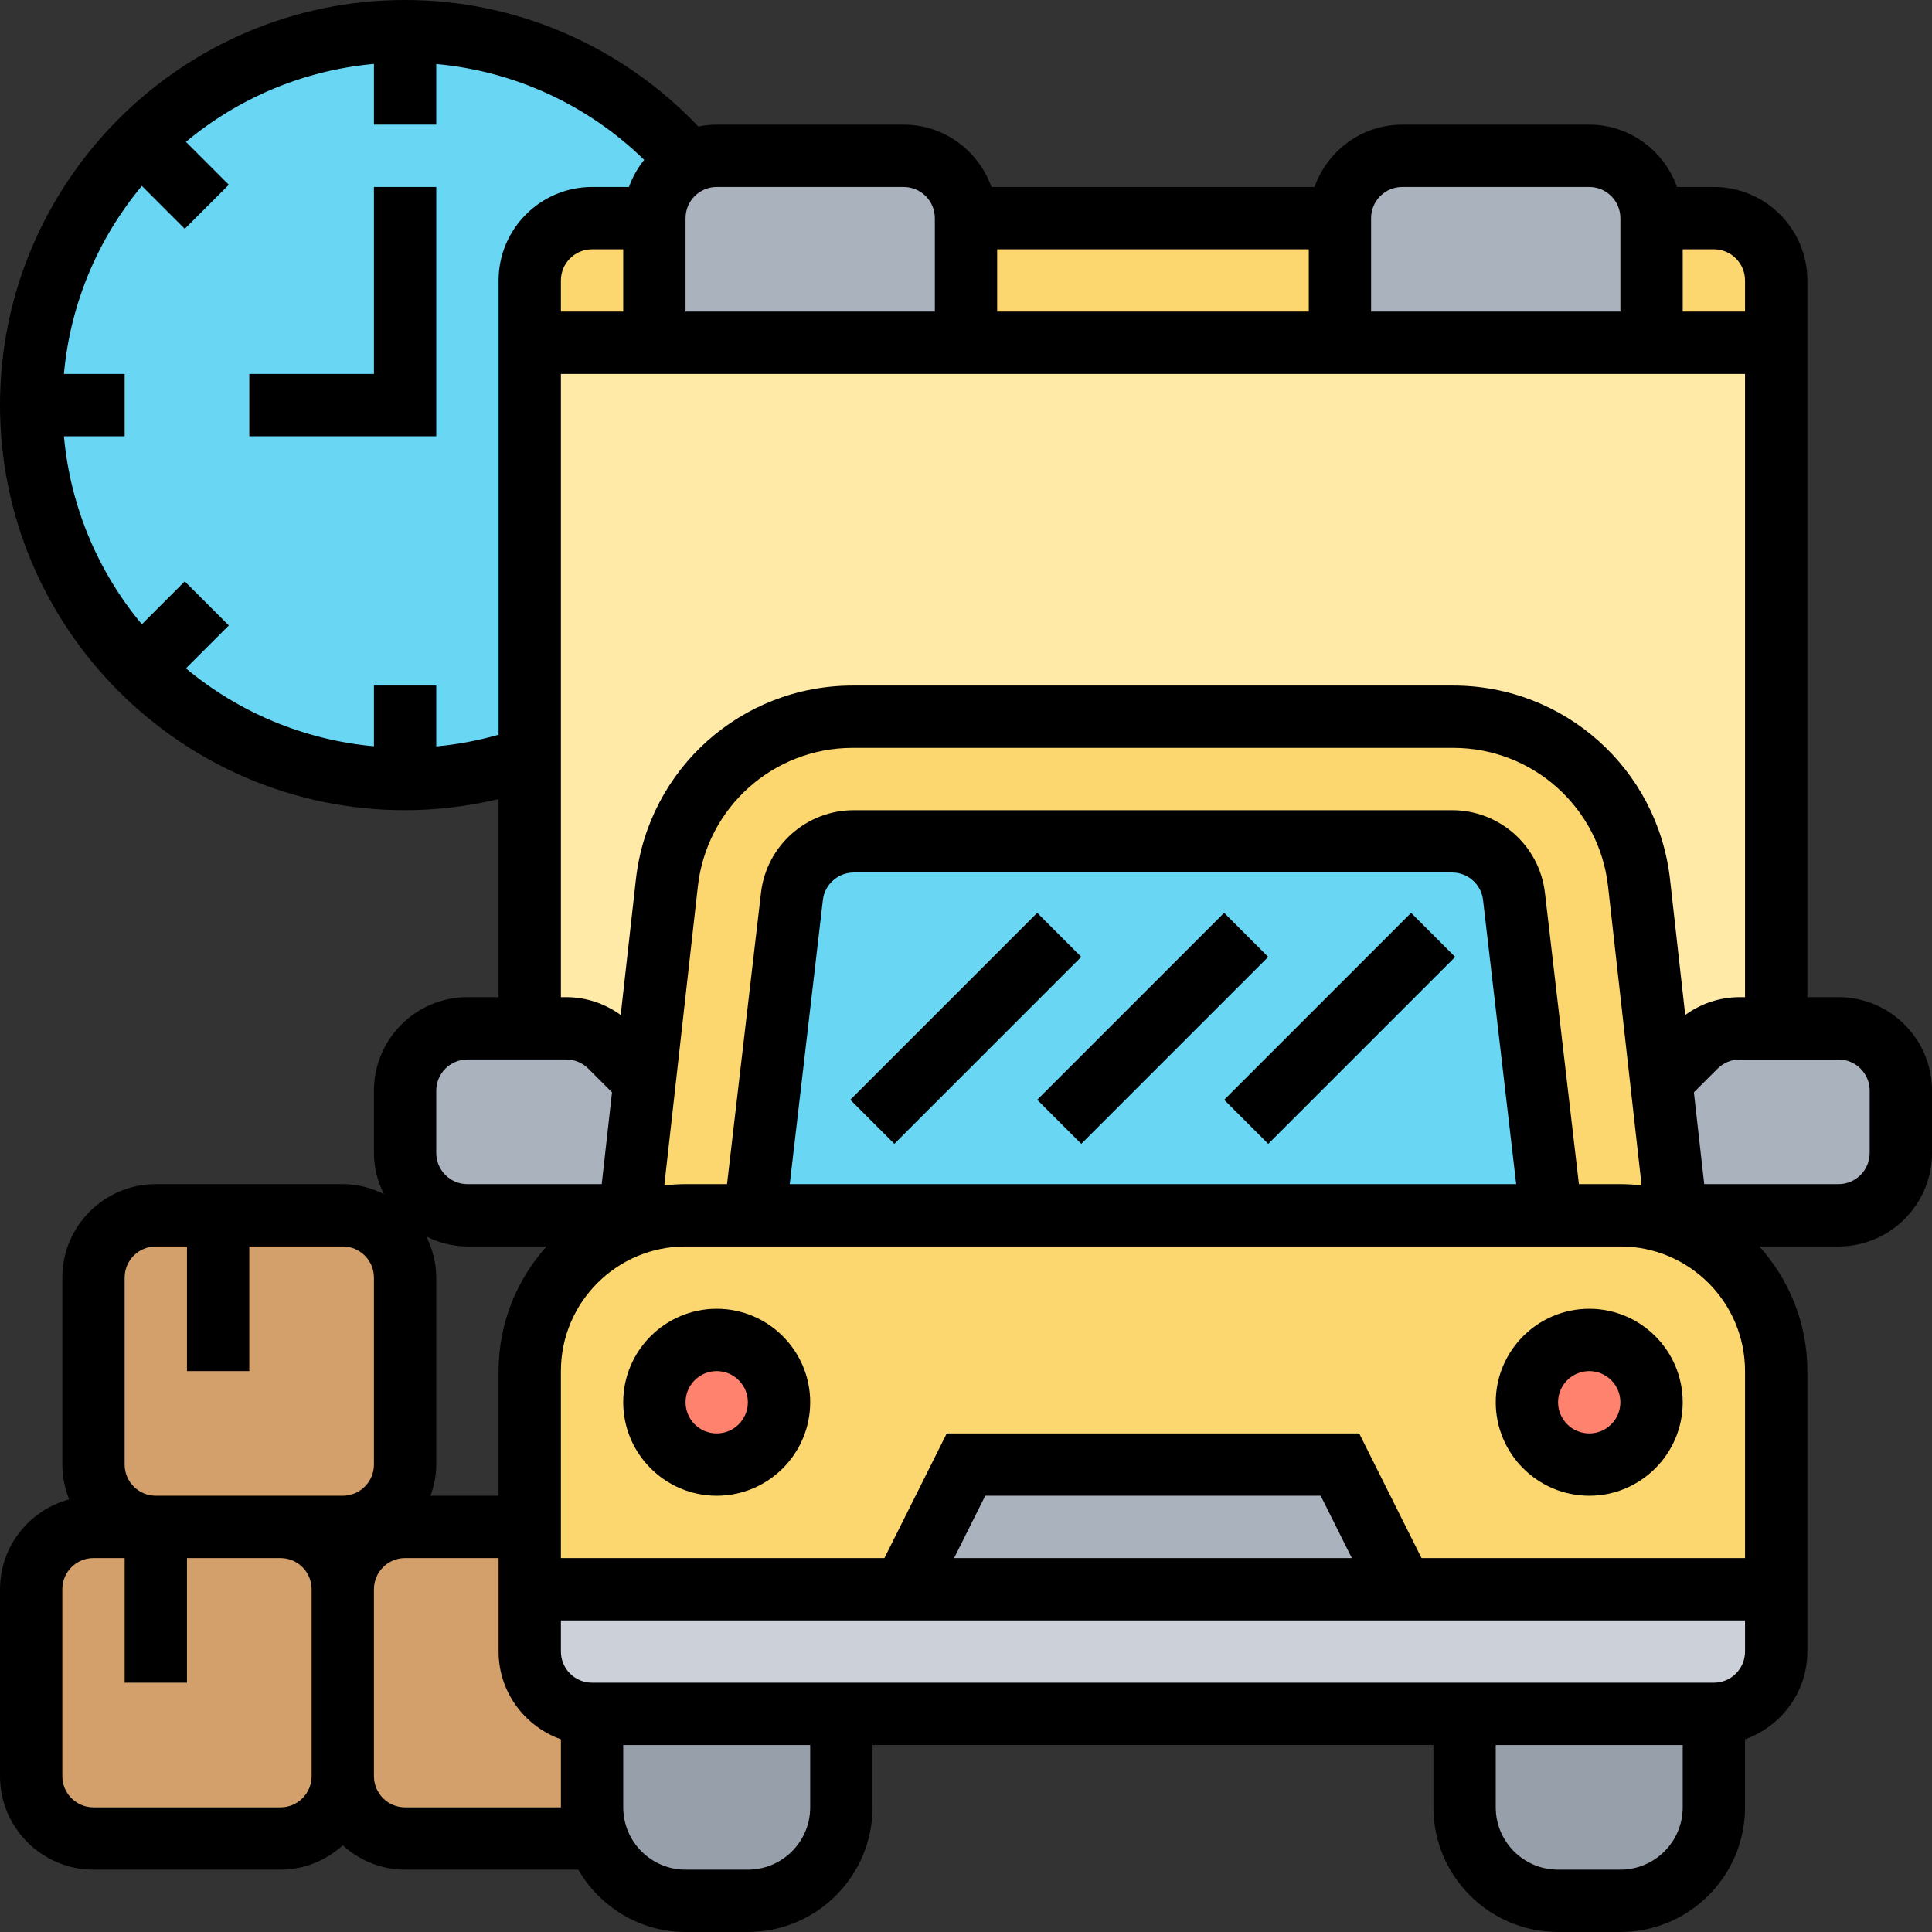 <?xml version="1.0" ?><svg id="Layer_5" style="enable-background:new 0 0 62 62;" version="1.1" viewBox="0 0 62 62" xml:space="preserve" xmlns="http://www.w3.org/2000/svg" xmlns:xlink="http://www.w3.org/1999/xlink"><rect x="0" y="0" width="62" height="62" fill="#333333" stroke="none"/><g><g><g><path d="M5,49h4c1.1,0,2,0.9,2,2v6c0,1.1-0.9,2-2,2H3c-1.1,0-2-0.9-2-2v-6c0-1.1,0.9-2,2-2H5z" style="fill:#D3A06C;"/></g><g><path d="M19.17,59H13c-1.1,0-2-0.9-2-2v-6c0-1.1,0.9-2,2-2h4v2v2c0,1.1,0.9,2,2,2v3     c0,0.35,0.06,0.69,0.18,1H19.17z" style="fill:#D3A06C;"/></g><g><path d="M7,39h4c1.1,0,2,0.9,2,2v6c0,1.1-0.9,2-2,2H9H5c-1.1,0-2-0.9-2-2v-6c0-1.1,0.9-2,2-2H7z" style="fill:#D3A06C;"/></g><g><path d="M13,1c3.65,0,6.92,1.63,9.12,4.21C21.46,5.53,21,6.22,21,7h-2c-1.1,0-2,0.9-2,2v2v13.32     C15.75,24.76,14.4,25,13,25c-3.32,0-6.32-1.34-8.49-3.51S1,16.32,1,13s1.34-6.32,3.51-8.49S9.68,1,13,1z" style="fill:#69D6F4;"/></g><g><path d="M57,9v2h-4V7h2C56.1,7,57,7.9,57,9z" style="fill:#FCD770;"/></g><g><rect height="4" style="fill:#FCD770;" width="12" x="31" y="7"/></g><g><path d="M21,7v4h-4V9c0-1.1,0.9-2,2-2H21z" style="fill:#FCD770;"/></g><g><path d="M21.4,28.33l-0.71,6.36l-1.1-1.1C19.21,33.21,18.7,33,18.17,33H17v-8.68V11h4h10h12h10h4v22h-1.17     c-0.53,0-1.04,0.21-1.42,0.59l-1.1,1.1l-0.71-6.36C52.26,25.3,49.69,23,46.64,23H27.36C24.31,23,21.74,25.3,21.4,28.33z" style="fill:#FFEAA7;"/></g><g><path d="M53,7v4H43V7c0-1.1,0.9-2,2-2h6C52.1,5,53,5.9,53,7z" style="fill:#AAB2BD;"/></g><g><path d="M31,7v4H21V7c0-0.78,0.46-1.47,1.12-1.79C22.39,5.07,22.68,5,23,5h6C30.1,5,31,5.9,31,7z" style="fill:#AAB2BD;"/></g><g><path d="M61,35v2c0,1.1-0.9,2-2,2h-5.2l-0.49-4.31l1.1-1.1C54.79,33.21,55.3,33,55.83,33H57h2     C60.1,33,61,33.9,61,35z" style="fill:#AAB2BD;"/></g><g><path d="M18.17,33c0.53,0,1.04,0.21,1.42,0.59l1.1,1.1L20.2,39H15c-1.1,0-2-0.9-2-2v-2c0-1.1,0.9-2,2-2h2     H18.17z" style="fill:#AAB2BD;"/></g><g><path d="M53.84,39.35L53.8,39l-0.49-4.31l-0.71-6.36C52.26,25.3,49.69,23,46.64,23H27.36     c-3.05,0-5.62,2.3-5.96,5.33l-0.71,6.36L20.2,39l-0.04,0.35C18.31,40.08,17,41.89,17,44v7h40v-7     C57,41.89,55.69,40.08,53.84,39.35z" style="fill:#FCD770;"/></g><g><path d="M55,55v3c0,1.66-1.34,3-3,3h-2c-1.66,0-3-1.34-3-3v-3H55z" style="fill:#969FAA;"/></g><g><path d="M27,55v3c0,1.66-1.34,3-3,3h-2c-1.31,0-2.42-0.83-2.82-2C19.06,58.69,19,58.35,19,58v-3H27z" style="fill:#969FAA;"/></g><g><polygon points="43,47 45,51 29,51 31,47    " style="fill:#AAB2BD;"/></g><g><path d="M57,51v2c0,1.1-0.9,2-2,2h-8H27h-8c-1.1,0-2-0.9-2-2v-2h12h16H57z" style="fill:#CCD1D9;"/></g><g><circle cx="51" cy="45" r="2" style="fill:#FF826E;"/></g><g><circle cx="23" cy="45" r="2" style="fill:#FF826E;"/></g><g><path d="M27.4,27h19.2c1.01,0,1.87,0.76,1.99,1.77L49.78,39H24.22l1.19-10.23     C25.53,27.76,26.39,27,27.4,27z" style="fill:#69D6F4;"/></g></g><g><path d="M51,42c-1.654,0-3,1.346-3,3s1.346,3,3,3s3-1.346,3-3S52.654,42,51,42z M51,46c-0.552,0-1-0.448-1-1s0.448-1,1-1    s1,0.448,1,1S51.552,46,51,46z"/><path d="M23,42c-1.654,0-3,1.346-3,3s1.346,3,3,3s3-1.346,3-3S24.654,42,23,42z M23,46c-0.552,0-1-0.448-1-1s0.448-1,1-1    s1,0.448,1,1S23.552,46,23,46z"/><path d="M59,32h-1V9c0-1.654-1.346-3-3-3h-1.184C53.402,4.839,52.302,4,51,4h-6c-1.302,0-2.402,0.839-2.816,2H31.816    C31.402,4.839,30.302,4,29,4h-6c-0.202,0-0.398,0.021-0.589,0.06C19.96,1.481,16.575,0,13,0C5.832,0,0,5.832,0,13s5.832,13,13,13    c1.018,0,2.021-0.126,3-0.357V32h-1c-1.654,0-3,1.346-3,3v2c0,0.475,0.121,0.919,0.319,1.319C11.919,38.121,11.475,38,11,38H5    c-1.654,0-3,1.346-3,3v6c0,0.395,0.081,0.77,0.22,1.116C0.945,48.461,0,49.617,0,51v6c0,1.654,1.346,3,3,3h6    c0.771,0,1.468-0.301,2-0.78c0.532,0.48,1.229,0.78,2,0.78h5.556c0.694,1.19,1.97,2,3.444,2h2c2.206,0,4-1.794,4-4v-2h18v2    c0,2.206,1.794,4,4,4h2c2.206,0,4-1.794,4-4v-2.184c1.161-0.414,2-1.514,2-2.816v-9c0-1.538-0.586-2.937-1.54-4H59    c1.654,0,3-1.346,3-3v-2C62,33.346,60.654,32,59,32z M56,9v1h-2V8h1C55.552,8,56,8.448,56,9z M45,6h6c0.552,0,1,0.448,1,1v3h-8V7    C44,6.448,44.448,6,45,6z M42,10H32V8h10V10z M29,6c0.552,0,1,0.448,1,1v3h-8V7c0-0.552,0.448-1,1-1H29z M20,10h-2V9    c0-0.552,0.448-1,1-1h1V10z M14,23.953V22h-2v1.949c-2.283-0.207-4.366-1.111-6.034-2.501l1.377-1.377l-1.414-1.414l-1.377,1.377    C3.161,18.366,2.258,16.283,2.051,14H4v-2H2.051c0.207-2.283,1.111-4.366,2.501-6.034l1.377,1.377l1.414-1.414L5.966,4.552    C7.634,3.161,9.717,2.258,12,2.051V4h2V2.054c2.513,0.229,4.864,1.312,6.673,3.076C20.464,5.39,20.298,5.681,20.184,6H19    c-1.654,0-3,1.346-3,3v14.579C15.347,23.764,14.679,23.892,14,23.953z M18,12h38v20h-0.172c-0.637,0-1.24,0.205-1.747,0.571    l-0.488-4.352C53.194,24.674,50.204,22,46.636,22H27.364c-3.568,0-6.559,2.674-6.957,6.22l-0.488,4.352    C19.412,32.205,18.809,32,18.172,32H18V12z M56,50H45.618l-2-4H30.382l-2,4H18v-6c0-2.206,1.794-4,4-4h30c2.206,0,4,1.794,4,4V50z     M43.382,50H30.618l1-2h10.764L43.382,50z M13.681,39.681C14.081,39.879,14.525,40,15,40h2.54C16.586,41.063,16,42.462,16,44v4    h-2.184C13.928,47.686,14,47.352,14,47v-6C14,40.525,13.879,40.081,13.681,39.681z M50.669,38l-1.09-9.347    C49.403,27.141,48.123,26,46.6,26H27.4c-1.523,0-2.804,1.141-2.979,2.652L23.331,38H22c-0.231,0-0.458,0.016-0.682,0.042    l1.077-9.599C22.68,25.91,24.815,24,27.364,24h19.271c2.549,0,4.685,1.91,4.969,4.442l1.077,9.599C52.458,38.016,52.231,38,52,38    H50.669z M48.656,38H25.344l1.063-9.116C26.466,28.38,26.893,28,27.4,28H46.6c0.508,0,0.935,0.38,0.993,0.885L48.656,38z M14,35    c0-0.552,0.448-1,1-1h3.172c0.263,0,0.521,0.106,0.707,0.293l0.761,0.761L19.31,38H15c-0.552,0-1-0.448-1-1V35z M4,41    c0-0.552,0.448-1,1-1h1v4h2v-4h3c0.552,0,1,0.448,1,1v6c0,0.552-0.448,1-1,1H9H5c-0.552,0-1-0.448-1-1V41z M9,58H3    c-0.552,0-1-0.448-1-1v-6c0-0.552,0.448-1,1-1h1v4h2v-4h3c0.552,0,1,0.448,1,1v6C10,57.552,9.552,58,9,58z M13,58    c-0.552,0-1-0.448-1-1v-6c0-0.552,0.448-1,1-1h3v3c0,1.302,0.839,2.402,2,2.816V58H13z M26,58c0,1.103-0.897,2-2,2h-2    c-1.103,0-2-0.897-2-2v-2h6V58z M52,60h-2c-1.103,0-2-0.897-2-2v-2h6v2C54,59.103,53.103,60,52,60z M55,54H19    c-0.552,0-1-0.448-1-1v-1h38v1C56,53.552,55.552,54,55,54z M60,37c0,0.552-0.448,1-1,1h-4.31l-0.331-2.946l0.761-0.761    C55.308,34.106,55.565,34,55.828,34H59c0.552,0,1,0.448,1,1V37z"/><rect height="2" transform="matrix(0.707 -0.707 0.707 0.707 -14.255 31.586)" width="8.485" x="26.757" y="32"/><rect height="2" transform="matrix(0.707 -0.707 0.707 0.707 -12.498 35.828)" width="8.485" x="32.757" y="32"/><rect height="2" transform="matrix(0.707 -0.707 0.707 0.707 -10.74 40.071)" width="8.485" x="38.757" y="32"/><polygon points="12,12 8,12 8,14 14,14 14,6 12,6   "/></g></g></svg>